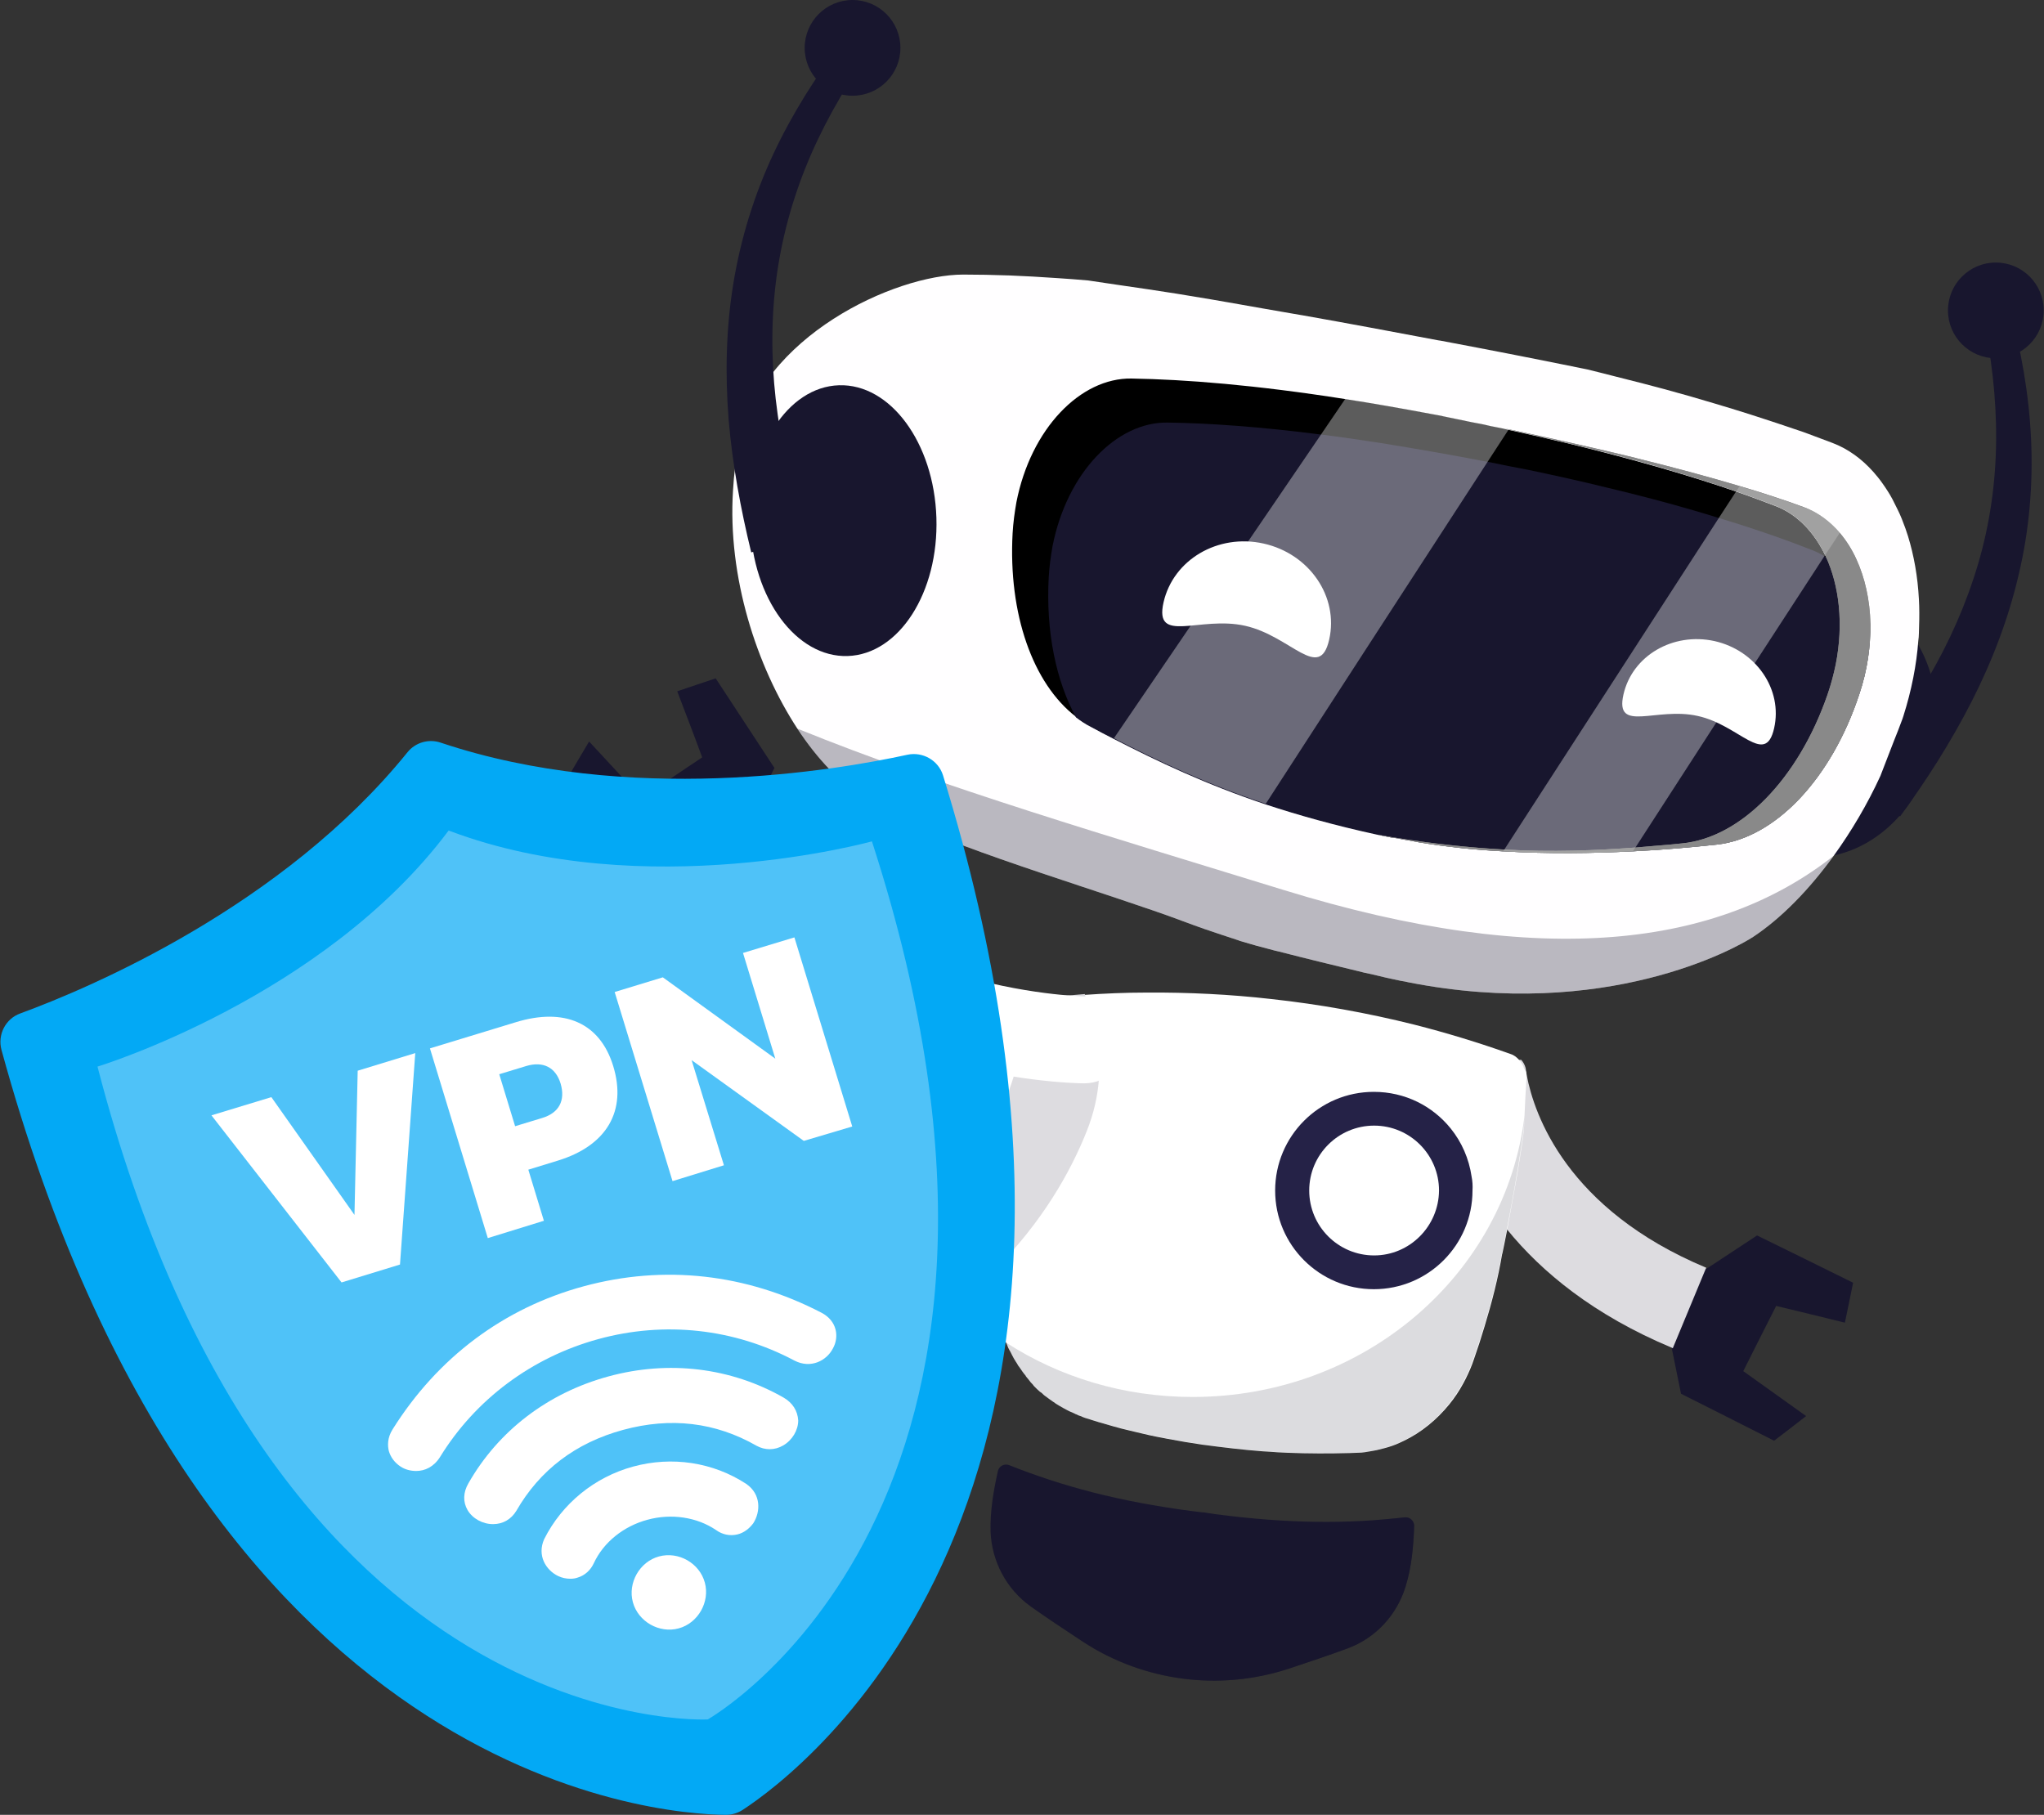 <?xml version="1.0" encoding="utf-8"?>
<!-- Generator: Adobe Illustrator 22.0.1, SVG Export Plug-In . SVG Version: 6.00 Build 0)  -->
<svg version="1.1" id="Layer_1" xmlns="http://www.w3.org/2000/svg" xmlns:xlink="http://www.w3.org/1999/xlink" x="0px" y="0px"
	 viewBox="0 0 696 618" style="enable-background:new 0 0 696 618;" xml:space="preserve">
<rect x="0" y="0" width="696" height="618" fill="#333333" stroke="none"/>
<style type="text/css">
	.st0{fill:#18162E;}
	.st1{fill:#FFFEFF;}
	.st2{fill:#EAEAEA;}
	.st3{fill:#898989;}
	.st4{opacity:0.2;fill:#FFFFFF;}
	.st5{opacity:0.3;fill:#18162E;}
	.st6{fill:#FFFFFF;}
	.st7{fill:#DDDCE0;}
	.st8{opacity:0.5;fill:#18162E;}
	.st9{opacity:0.15;fill:#18162E;}
	.st10{fill:#252247;}
	.st11{fill:#03A9F5;enable-background:new    ;}
	.st12{fill:#4FC2F8;enable-background:new    ;}
	.st13{enable-background:new    ;}
</style>
<g>
	<g>
		<g>
			
				<ellipse transform="matrix(0.194 -0.981 0.981 0.194 257.626 805.584)" class="st0" cx="618.9" cy="246.1" rx="46.1" ry="40.1"/>
			<path class="st0" d="M631.9,266.1c9.1-11.2,17.5-22.8,24.7-35.2c7.2-12.3,13-25.4,17-39c4-13.6,6-27.8,6.1-42.1
				c0.1-14.3-1.6-28.8-4.7-43l9.2-2.2c4,14.6,6.7,29.6,7.4,45c0.7,15.3-0.6,30.9-4.2,46c-3.5,15.1-9.1,29.7-16.1,43.4
				c-7,13.7-15.3,26.7-24.3,39L631.9,266.1z"/>
			<circle class="st0" cx="679.6" cy="105.7" r="16.3"/>
			<path class="st1" d="M648.1,243.9c-0.1,0.3-0.2,0.6-0.3,0.9c-0.9,2.5-1.9,5-2.9,7.5c-1.5,4-3.1,7.9-4.6,11.9
				c-4.4,9.6-9.9,18.9-15.9,27.2C616,303,606.5,312.7,597,319c-5.9,3.9-50.3,28.7-117.4,15.5c-0.9-0.2-1.7-0.4-2.6-0.5
				c-1.7-0.4-3.4-0.7-5.1-1.1c-0.8-0.2-1.7-0.4-2.5-0.6c-1.7-0.4-3.3-0.8-4.9-1.1c-0.8-0.2-1.6-0.4-2.4-0.6
				c-6.7-1.6-17.4-4.2-26.7-6.6c-0.5-0.1-0.9-0.2-1.3-0.3c-4.7-1.2-8.9-2.4-11.9-3.3l-0.5-0.2c-4-1.3-7.9-2.6-11.7-3.9
				c-1.3-0.5-2.6-0.9-3.9-1.4c-1.3-0.5-2.5-0.9-3.8-1.4c-21.4-8.1-75.6-24.2-92.5-33.4c-5.1-2.8-10.1-5.5-15-8.3
				c-0.2-0.1-0.4-0.3-0.7-0.4c-7.8-4.6-15.7-12.8-22.6-23.3c-13.8-21.1-23.8-51.6-21.9-81.1c0.3-5.5,1-10.8,2-15.9
				c7.2-36.5,53.1-57.6,76.4-57.6c5,0,10.2,0.1,15.8,0.3l0,0c5.1,0.2,10.5,0.5,16.2,0.9c3.4,0.2,6.9,0.5,10.5,0.8
				c16.5,2.5,23.5,3.3,42.2,6.5c3.1,0.5,6.1,1.1,9.2,1.6c0.4,0.1,0.7,0.1,1.1,0.2c4.7,0.8,9.5,1.7,14.3,2.5c2.1,0.4,4.2,0.7,6.4,1.1
				c15.3,2.7,30.7,5.6,46.1,8.5l0.7,0.1c17,3.2,33.9,6.5,50,9.8c6.6,1.6,12.9,3.3,19,4.8c2.4,0.6,4.8,1.3,7.2,1.9
				c5.9,1.6,11.5,3.2,16.8,4.8c4.3,1.3,8.4,2.5,12.4,3.8c6.3,2,12.2,4,17.8,5.9c1.3,0.5,2.6,0.9,3.8,1.4c2.2,0.8,4.3,1.6,6.4,2.4
				c5.3,2,10,5.4,14,9.9c0,0,0,0,0,0c0.5,0.6,1,1.2,1.6,1.9c0.5,0.6,1,1.3,1.5,2c0,0,0,0,0,0c1.2,1.7,2.4,3.5,3.4,5.4
				c0.2,0.4,0.4,0.8,0.6,1.2c0.4,0.8,0.8,1.6,1.2,2.4c1,2,1.8,4.1,2.6,6.3c0.3,0.9,0.6,1.8,0.9,2.7c2,6.5,3.3,13.7,3.7,21.4
				c0,0.7,0.1,1.5,0.1,2.3c0.1,3.1,0,6.2-0.1,9.4c0,0.9-0.1,1.7-0.2,2.5C652.6,226.4,650.9,235.1,648.1,243.9z"/>
			<path class="st2" d="M516.7,153.4c-2-0.4-4.1-0.9-6.2-1.3c-1-0.2-2.1-0.4-3.1-0.6c-0.5-0.1-1-0.2-1.6-0.3
				c15.6,3,29.9,6.1,42.9,9.2c3.6,0.9,7.2,1.7,10.6,2.6C546.5,159.9,532.4,156.7,516.7,153.4z"/>
			
				<ellipse transform="matrix(1 -3.236664e-02 3.236664e-02 1 -5.584 9.38)" class="st0" cx="287" cy="177.2" rx="31.7" ry="46.1"/>
			<path class="st0" d="M255.8,188.1c-3.6-14.8-6.4-29.9-7.7-45.3c-1.2-15.3-0.9-30.9,1.6-46.2c2.5-15.3,7.1-30.2,13.6-44.1
				c6.5-13.9,14.7-26.8,23.9-38.8l7.7,5.6c-8.2,12-15.4,24.7-20.7,38c-5.3,13.3-8.8,27.2-10.3,41.3c-1.5,14.1-1.1,28.4,0.9,42.5
				c1.9,14.1,5.3,28.1,9.5,41.9L255.8,188.1z"/>
			<circle class="st0" cx="290.3" cy="16.3" r="16.3"/>
			<path d="M622.3,236.3c-10.1,28.9-29.6,48.8-49.6,50.7c-2.9,0.3-5.8,0.5-8.8,0.8c-2.3,0.2-4.5,0.4-6.9,0.6
				c-13.8,1-28.2,1.6-44.7,0.7c-1.6-0.1-3.1-0.2-4.8-0.3c-11.7-0.8-24.4-2.3-38.7-4.8c-14.2-3.1-26.7-6.6-37.9-10.3
				c-20.3-6.8-36.5-14.5-51.7-22.3c-2.6-1.3-5.2-2.7-7.8-4.1c-1.8-0.9-3.4-2-5-3.2c-14.7-11.3-23.1-35-21.6-62.5
				c0.2-3.6,0.7-7.2,1.3-10.6c4.9-25,21.8-42.4,39.2-42.1c18.3,0.3,42.3,2.2,72.8,7c9.1,1.4,18.7,3.1,28.9,5
				c1.9,0.3,3.7,0.7,5.6,1.1c0.9,0.2,1.9,0.4,2.9,0.6c1.9,0.4,3.8,0.8,5.8,1.2c0.5,0.1,1.1,0.2,1.6,0.3c1.6,0.3,3.2,0.6,4.7,1
				c1.2,0.2,2.4,0.5,3.6,0.7c0.9,0.2,1.7,0.4,2.6,0.6c7.3,1.6,14.3,3.2,21,4.8c22.6,5.5,41.3,11,56.4,16.2c4.9,1.7,9.4,3.4,13.6,5
				c7.2,2.8,13,8.9,16.8,16.9c0,0.1,0.1,0.2,0.1,0.3c4.6,10,6.1,23,3.4,36.7C624.4,229.4,623.5,232.9,622.3,236.3z"/>
			<path class="st0" d="M633.1,236.4c-9.5,28.8-28.6,49-48.5,51.2c-8.5,0.9-18.1,1.8-28.6,2.3c-13.8,0.7-28.9,0.9-44.2,0
				c-9.6-0.5-19.3-1.5-28.8-3.1c-0.3-0.1-0.7-0.1-1-0.2c-1.7-0.3-3.3-0.6-5-0.9c-0.8-0.2-1.6-0.3-2.4-0.4l-0.8-0.1
				c-1-0.2-2-0.4-3-0.6c-0.7-0.1-1.3-0.3-2-0.4c-14.2-3.1-26.7-6.6-37.9-10.3c-20.3-6.8-36.5-14.5-51.7-22.3
				c-2.6-1.3-5.2-2.7-7.8-4.1c-1.8-0.9-3.4-2-5-3.2c-6.8-12.4-10.3-29.2-9.3-47.7c0.2-3.6,0.7-7.2,1.3-10.6
				c4.9-25,21.8-42.4,39.2-42.1c14,0.2,31.4,1.4,52.4,4.1c6.5,0.8,13.3,1.8,20.4,2.9c11.2,1.8,23.3,3.9,36.3,6.4
				c2.3,0.4,4.5,0.9,6.9,1.4c1.1,0.2,2.1,0.4,3.2,0.6c1.1,0.2,2.1,0.4,3.1,0.6c9.6,2,18.6,4,27.1,6.1c14.3,3.4,27.1,6.9,38.3,10.4
				c12.3,3.7,22.8,7.4,31.7,10.9c1.5,0.6,3,1.3,4.4,2.2c0.1,0,0.1,0.1,0.2,0.1c7.2,4.6,12.6,12.8,15.2,22.9
				C637,219.9,635.9,228.1,633.1,236.4z"/>
			<path class="st3" d="M633.1,236.4c-9.5,28.8-28.6,49-48.5,51.2c-8.5,0.9-18.1,1.8-28.6,2.3c-13.8,0.7-28.9,0.9-44.2,0
				c-9.6-0.5-19.3-1.5-28.8-3.1c-0.3-0.1-0.7-0.1-1-0.2c-1.7-0.3-3.3-0.6-5-0.9c-0.8-0.2-1.6-0.3-2.4-0.4l-0.8-0.1
				c-1-0.2-2-0.4-3-0.6c-0.7-0.1-1.3-0.3-2-0.4c14.2,2.5,27,4,38.7,4.8c1.6,0.1,3.2,0.2,4.8,0.3c16.5,0.9,31,0.3,44.7-0.7
				c2.3-0.2,4.6-0.4,6.9-0.6c3-0.2,5.9-0.5,8.8-0.8c20-1.9,39.6-21.8,49.6-50.7c1.2-3.5,2.1-6.9,2.8-10.3
				c2.7-13.8,1.2-26.7-3.4-36.7c0-0.1-0.1-0.2-0.1-0.3c-3.8-8-9.5-14-16.8-16.9c-4.2-1.6-8.7-3.3-13.6-5
				c-15.1-5.2-33.8-10.8-56.4-16.2c-6.6-1.6-13.6-3.2-21-4.8c-0.9-0.2-1.7-0.4-2.6-0.6c0.9,0.2,1.7,0.4,2.6,0.5
				c15.6,3.3,29.8,6.5,42.6,9.6c0.1,0,0.2,0,0.3,0.1c13.4,3.3,25.2,6.5,35.6,9.6c8.1,2.4,15.4,4.8,21.9,7.2
				c4.7,1.7,8.9,4.8,12.3,8.8c2.2,2.6,4.1,5.6,5.6,8.9c0,0,0,0,0,0c2.9,6.3,4.6,13.8,4.8,21.9C637,219.9,635.9,228.1,633.1,236.4z"
				/>
			<path class="st4" d="M513.8,146.1L513.8,146.1L513.8,146.1l-7.1,10.9l-28.9,44.5l-12.2,18.8L431,273.7
				c-20.3-6.8-36.5-14.5-51.7-22.3L450,147.7l8.1-11.9c9.1,1.4,18.7,3.1,28.9,5c1.9,0.3,3.7,0.7,5.6,1.1c0.9,0.2,1.9,0.4,2.9,0.6
				c1.9,0.4,3.8,0.8,5.8,1.2c0.5,0.1,1.1,0.2,1.6,0.3c1.6,0.3,3.2,0.6,4.7,1c1,0.2,2.1,0.4,3.1,0.6
				C511.8,145.7,512.8,145.9,513.8,146.1z"/>
			<path class="st4" d="M626.5,181.4l-5,7.6l-0.1,0.1l-16,24.6l-18,27.7L557,288.4l-1,1.5c-13.8,0.7-28.9,0.9-44.2,0l0.5-0.7
				l73.1-113l5.8-8.9l1.1-1.7c8.1,2.4,15.4,4.8,21.9,7.2C619,174.2,623.1,177.3,626.5,181.4z"/>
			<path class="st3" d="M633.1,236.4c-9.5,28.8-28.6,49-48.5,51.2c-8.5,0.9-18.1,1.8-28.6,2.3c-13.8,0.7-28.9,0.9-44.2,0
				c-9.6-0.5-19.3-1.5-28.8-3.1c-0.3-0.1-0.7-0.1-1-0.2c-1.7-0.3-3.3-0.6-5-0.9c-0.8-0.2-1.6-0.3-2.4-0.4l-0.8-0.1
				c-1-0.2-2-0.4-3-0.6c-0.7-0.1-1.3-0.3-2-0.4c14.2,2.5,27,4,38.7,4.8c1.6,0.1,3.2,0.2,4.8,0.3c16.5,0.9,31,0.3,44.7-0.7
				c2.3-0.2,4.6-0.4,6.9-0.6c3-0.2,5.9-0.5,8.8-0.8c20-1.9,39.6-21.8,49.6-50.7c1.2-3.5,2.1-6.9,2.8-10.3
				c2.7-13.8,1.2-26.7-3.4-36.7c0-0.1-0.1-0.2-0.1-0.3c-3.8-8-9.5-14-16.8-16.9c-4.2-1.6-8.7-3.3-13.6-5
				c-15.1-5.2-33.8-10.8-56.4-16.2c-6.6-1.6-13.6-3.2-21-4.8c-0.9-0.2-1.7-0.4-2.6-0.6c0.9,0.2,1.7,0.4,2.6,0.5
				c15.6,3.3,29.8,6.5,42.6,9.6c0.1,0,0.2,0,0.3,0.1c13.4,3.3,25.2,6.5,35.6,9.6c8.1,2.4,15.4,4.8,21.9,7.2
				c4.7,1.7,8.9,4.8,12.3,8.8c2.2,2.6,4.1,5.6,5.6,8.9c0,0,0,0,0,0c2.9,6.3,4.6,13.8,4.8,21.9C637,219.9,635.9,228.1,633.1,236.4z"
				/>
			<path class="st4" d="M513.8,146.1L513.8,146.1L513.8,146.1l-7.1,10.9l-28.9,44.5l-12.2,18.8L431,273.7
				c-20.3-6.8-36.5-14.5-51.7-22.3L450,147.7l8.1-11.9c9.1,1.4,18.7,3.1,28.9,5c1.9,0.3,3.7,0.7,5.6,1.1c0.9,0.2,1.9,0.4,2.9,0.6
				c1.9,0.4,3.8,0.8,5.8,1.2c0.5,0.1,1.1,0.2,1.6,0.3c1.6,0.3,3.2,0.6,4.7,1c1,0.2,2.1,0.4,3.1,0.6
				C511.8,145.7,512.8,145.9,513.8,146.1z"/>
			<path class="st4" d="M626.5,181.4l-5,7.6l-0.1,0.1l-16,24.6l-18,27.7L557,288.4l-1,1.5c-13.8,0.7-28.9,0.9-44.2,0l0.5-0.7
				l73.1-113l5.8-8.9l1.1-1.7c8.1,2.4,15.4,4.8,21.9,7.2C619,174.2,623.1,177.3,626.5,181.4z"/>
			<path class="st5" d="M624.4,291.4C616,303,606.5,312.7,597,319c-5.9,3.9-50.3,28.7-117.4,15.5c-0.9-0.2-1.7-0.4-2.6-0.5
				c-1.7-0.4-3.4-0.7-5.1-1.1c-0.8-0.2-1.7-0.4-2.5-0.6c-1.7-0.4-3.3-0.8-4.9-1.1c-0.8-0.2-1.6-0.4-2.4-0.6
				c-6.7-1.6-17.4-4.2-26.7-6.6c-0.5-0.1-0.9-0.2-1.3-0.3c-4.6-1.2-8.7-2.4-11.9-3.3l-0.5-0.2c-4-1.3-7.9-2.6-11.7-3.9
				c-1.3-0.5-2.6-0.9-3.9-1.4c-1.3-0.5-2.5-0.9-3.8-1.4c-21.4-8.1-75.6-24.2-92.5-33.4c-5.1-2.8-10.1-5.5-15-8.3
				c-0.2-0.1-0.4-0.3-0.7-0.4c-7.8-4.6-15.7-12.8-22.6-23.3c48.6,19.8,107.7,37.1,165.4,54.9C525.9,330.5,585.5,322.1,624.4,291.4z"
				/>
			<path class="st6" d="M452.6,217.8c-3.3,14.5-13-1.2-28.6-4.7c-15.6-3.5-31.1,6.5-27.8-8c3.3-14.5,18.5-23.5,34.1-20
				S455.9,203.2,452.6,217.8z"/>
			<path class="st6" d="M604.1,248c-3,13.2-11.8-1.1-26-4.2c-14.2-3.2-28.3,6-25.3-7.3c3-13.2,16.8-21.3,31-18.2
				C598,221.5,607.1,234.8,604.1,248z"/>
		</g>
		<g>
			<path class="st0" d="M615,482.2c-4.2,3.3-7.4,5.7-10.9,8.4c-11-5.6-21.6-10.9-31.7-16c-1.3-6.4-2.4-11.7-3.6-17.7c0,0,0,0,0,0
				c0,0,0.1,0,0.1,0.1c0,0,0.1,0,0.1,0.1c0.1,0,0.2,0.1,0.3,0.1l9.9-24.1l0,0l2.7-1.6c5.7-3.8,10.7-7,16.4-10.8
				c10.6,5.2,21.2,10.4,32.7,16.1c-1,4.8-1.8,8.9-2.8,13.6c-8.2-2-14.9-3.7-23.4-5.7c-4,7.8-7.4,14.7-11.2,22.2L615,482.2z"/>
			<g>
				<path class="st7" d="M581,431.7l-0.2,0.4l-11.2,27c-0.1-0.1-0.3-0.1-0.4-0.2c-26.5-11.1-44.2-25.7-56-40.2c0,0,0,0,0,0
					c-1.4-1.7-2.8-3.5-4-5.2c-3.1-4.3-5.8-8.6-8-12.8c-3.1-5.8-5.4-11.4-7.1-16.4c-4.3-12.7-4.6-21.8-4.6-22.8l28.5-0.6
					c0.7,0.8,1.2,1.7,1.5,2.8c0.1,0.8,0.2,1.6,0.4,2.6C522.4,379.4,533.4,411.8,581,431.7z"/>
			</g>
			<path class="st0" d="M478.6,540.3c-3,9.7-10.2,17.5-19.7,21c-5.9,2.2-13.1,4.6-20.3,7c-23.5,7.6-49.1,4.2-69.8-9.2
				c-6.4-4.2-12.7-8.4-17.9-12.1c-8.2-5.9-13.2-15.3-13.6-25.4c-0.2-7.1,1-14,2.5-20.7c0.4-1.7,2.2-2.6,3.8-2
				c18.1,7.2,37.3,12.4,62.6,15.7c0.9,0.1,1.8,0.2,2.6,0.3c0.4,0.1,0.8,0.1,1.2,0.1c0.4,0.1,0.8,0.1,1.2,0.2
				c0.9,0.1,1.8,0.3,2.6,0.4c25.2,3.3,45.1,3.3,64.5,1.1c1.7-0.2,3.2,1.2,3.2,2.9C481.3,526.5,480.7,533.5,478.6,540.3z"/>
			<path class="st8" d="M478.6,540.3c-3,9.7-10.2,17.5-19.7,21c-5.9,2.2-13.1,4.6-20.3,7c-22.4,7.3-46.7,4.6-66.9-7.4
				c50,5.2,92.9-13.4,96.8-42.6c0-0.2,0.1-0.5,0.1-0.7c3.3-0.2,6.6-0.6,9.8-0.9c1.7-0.2,3.2,1.2,3.2,2.9
				C481.3,526.5,480.7,533.5,478.6,540.3z"/>
			<path class="st6" d="M519.8,366.4c0,0.2,0,0.4,0,0.7c-0.3,4.3-0.5,8.5-0.7,13v0c0,0.8-0.1,1.6-0.1,2.4c0,0.8-0.1,1.5-0.1,2.3
				c-0.1,1-0.3,2.1-0.4,3.1c-0.3,2.1-0.6,4.3-1,6.6c-0.4,2.8-0.9,5.6-1.4,8.4c-0.2,1.1-0.4,2.2-0.6,3.3c-0.8,4.7-1.7,9.1-2.3,12.6
				c0,0,0,0,0,0c-0.8,4.1-1.4,7-1.6,7.9c0,0.2-0.1,0.3-0.1,0.3c-1.4,8.3-3.5,16.5-6,24.7c-1.1,3.7-2.3,7.4-3.6,11.1
				c-0.2,0.6-0.4,1.1-0.6,1.7c-0.4,1.1-0.9,2.2-1.4,3.3c-0.5,1.1-1,2.1-1.6,3.2c-1.4,2.6-3,5-4.8,7.2c-4.3,5.3-9.6,9.6-15.4,12.4
				c-0.5,0.2-1,0.5-1.5,0.7c-1.7,0.8-3.5,1.4-5.4,1.9c-0.8,0.2-1.6,0.4-2.4,0.6c-0.5,0.1-1.1,0.2-1.6,0.3c-0.8,0.1-1.6,0.3-2.4,0.4
				h0c-0.8,0.1-1.6,0.2-2.5,0.2c-0.9,0-1.9,0.1-2.8,0.1c-6.7,0.2-13.8,0.2-21.1-0.1c-2.2-0.1-4.5-0.2-6.8-0.4
				c-0.6,0-1.1-0.1-1.7-0.1c-6.6-0.5-13.3-1.3-20-2.2c0,0,0,0-0.1,0c-4.2-0.6-8.3-1.3-12.5-2.1c-0.3-0.1-0.7-0.1-1-0.2
				c-3.3-0.6-6.5-1.3-9.7-2.1c-0.8-0.2-1.7-0.4-2.5-0.6c-1.7-0.4-3.3-0.8-5-1.3c0,0,0,0,0,0c-3.3-0.9-6.6-1.9-9.7-2.9
				c-0.3-0.1-0.5-0.2-0.8-0.3c-0.1-0.1-0.3-0.1-0.4-0.2c-0.2-0.1-0.4-0.1-0.6-0.2c-0.3-0.1-0.6-0.2-0.9-0.4
				c-0.3-0.1-0.6-0.2-0.9-0.4c-0.5-0.2-1.1-0.5-1.6-0.7c-0.3-0.1-0.5-0.3-0.8-0.4c-0.4-0.2-0.8-0.4-1.3-0.7c0,0,0,0,0,0
				c-0.5-0.3-0.9-0.5-1.4-0.8c-0.4-0.3-0.9-0.5-1.3-0.8c0,0-0.1,0-0.1-0.1c-0.3-0.2-0.6-0.4-0.9-0.6c-0.5-0.3-0.9-0.7-1.4-1
				c-0.3-0.2-0.5-0.4-0.8-0.6c-0.1-0.1-0.2-0.2-0.3-0.2c-0.2-0.2-0.4-0.3-0.6-0.5c-0.3-0.3-0.6-0.6-0.9-0.8c0,0-0.1-0.1-0.2-0.1
				c-0.4-0.3-0.7-0.7-1.1-1c-0.3-0.3-0.6-0.6-0.9-0.9c-0.2-0.2-0.3-0.3-0.4-0.5c-0.6-0.6-1.2-1.3-1.7-2c-0.2-0.2-0.3-0.4-0.5-0.6
				c-0.2-0.2-0.3-0.4-0.4-0.6c-0.2-0.2-0.3-0.4-0.5-0.6c-0.3-0.4-0.7-0.9-1-1.4c-0.2-0.3-0.5-0.7-0.7-1c0,0,0-0.1-0.1-0.1
				c-0.2-0.3-0.4-0.6-0.6-1c-0.1-0.2-0.3-0.4-0.4-0.6c-0.5-0.8-0.9-1.5-1.3-2.3c-0.1-0.2-0.2-0.4-0.3-0.6c-0.2-0.4-0.4-0.8-0.6-1.1
				c-0.1-0.3-0.3-0.5-0.4-0.8c-0.2-0.5-0.4-1-0.6-1.5c0,0,0-0.1-0.1-0.1c-1.8-4.3-3-9-3.5-13.9c-0.4-3.5-0.7-7-1-10.5
				c-0.6-8.4-0.9-16.7-0.5-25c0,0,0-0.1,0-0.3c0-1.9,0.3-13.1,0.9-25.1c0.3-5.6,0.6-11.5,1.1-16.6c0-0.2,0-0.4,0.1-0.7
				c1-6.2,2-11.7,2.9-17.5c0.6-3.7,3.3-6.5,6.6-7c0.1,0,0.1,0,0.2,0c4.9-0.6,9.8-1.1,14.7-1.5c1.7-0.1,3.4-0.3,5-0.4
				c7.1-0.5,14.2-0.8,21.3-0.8c14.2-0.1,28.4,0.6,42.5,2.2h0c16.4,1.8,32.6,4.7,48.6,8.7c11,2.8,21.9,6.1,32.8,10
				c1.3,0.4,2.3,1.2,3.2,2.3c0.7,0.8,1.2,1.7,1.5,2.8C519.7,364.6,519.8,365.5,519.8,366.4z"/>
			<path class="st9" d="M519.1,380c-0.1,1.5-0.2,3.1-0.3,4.7c-2.1,16.3-6.7,39.1-7.3,41.9c0,0.2-0.1,0.3-0.1,0.3
				c-2.1,12.1-5.6,24-9.7,35.9c-6.3,18.4-21.9,31-39.6,31.9c-28.2,1.4-63.6-2.5-93-12c-12-3.9-21.5-13.3-26.5-25.5
				c18.1,11.7,40,18.5,63.5,18.5C464.7,475.7,512.7,433.8,519.1,380z"/>
			<g>
				<path class="st7" d="M370,385.3c-5.5,13.8-15.1,30.9-31.6,47.4c-0.6-8.4-0.9-16.7-0.5-25c0,0,0-0.1,0-0.3
					c0-1.9,0.3-13.1,0.9-25.1c1.1-2.2,2.1-4.4,3.1-6.7c7.5-18,7.7-32.5,7.6-35.1c0-0.3,0-0.4,0-0.4l0,0.1l19.9-1.7c0,0,0,0,0,0.1
					C369.7,341,380,360.4,370,385.3z"/>
			</g>
			<g>
				<path class="st6" d="M369.2,368.9c-0.1,0-0.1,0-0.2,0c-4,0-98.7-1.8-139.9-74.2c-4.1-7.1-1.6-16.2,5.6-20.2
					c7.1-4.1,16.2-1.6,20.2,5.6c32.7,57.4,113.6,59.2,114.4,59.2c8.2,0.1,14.7,6.8,14.6,15C383.9,362.3,377.3,368.9,369.2,368.9z"/>
			</g>
			<path class="st0" d="M200.6,252.5c-2.7,4.6-4.8,8-7,11.9c6.9,10.3,13.5,20.1,19.8,29.5c6.5,0.5,11.9,0.9,18,1.4c0,0,0,0,0,0
				c0,0,0-0.1-0.1-0.1c0,0,0-0.1-0.1-0.1c-0.1-0.1-0.1-0.2-0.2-0.3l22.7-12.8l0,0l1.3-2.9c3-6.1,5.6-11.4,8.7-17.6
				c-6.5-9.9-12.9-19.7-20-30.5c-4.6,1.5-8.6,2.9-13.1,4.4c3,7.9,5.5,14.3,8.5,22.5c-7.3,4.9-13.7,9.2-20.7,13.8L200.6,252.5z"/>
			<circle class="st6" cx="467.9" cy="405.4" r="28.4"/>
			<path class="st10" d="M501.1,400.7c-0.9-6.2-3.4-11.8-7.1-16.4c-6.2-7.7-15.6-12.5-26.2-12.5c-18.6,0-33.6,15.1-33.6,33.6
				c0,18.6,15.1,33.6,33.6,33.6c18.6,0,33.6-15.1,33.6-33.6C501.5,403.8,501.4,402.2,501.1,400.7z M467.9,427.5
				c-12.2,0-22.1-9.9-22.1-22.1c0-12.2,9.9-22.1,22.1-22.1c12.2,0,22.1,9.9,22.1,22.1C489.9,417.6,480,427.5,467.9,427.5z"/>
		</g>
	</g>
	<g>
		<path class="st11" d="M143.1,250.4C143.2,250.4,143,250.4,143.1,250.4L143.1,250.4z"/>
		<path class="st11" d="M309,257c-24.7,5.4-95,17.3-158.9-4.1c-4.1-1.4-8.6-0.1-11.3,3.2c-42.4,52.5-108.2,80.3-131.9,89
			c-5,1.8-7.8,7.2-6.4,12.4C68.6,606.4,223.4,617.8,247.2,618c2,0,4-0.6,5.7-1.7c19.9-13,144.4-105.7,68.2-352.3
			C319.5,258.9,314.2,255.9,309,257z"/>
	</g>
	<path class="st12" d="M296.9,286.5c0,0-77.4,21.5-143.9-3.6c-0.1,0-0.1,0-0.2-0.1c0,0-0.1,0.1-0.1,0.1
		c-42.6,56.9-119.5,80.3-119.5,80.3C92.9,593.5,241,585.5,241,585.5v0C241,585.5,370.2,512.7,296.9,286.5z"/>
	<g class="st13">
		<path class="st6" d="M116.3,436.7L72,379.8l20.4-6.2l28.3,40.1l1.1-49.1l19.6-6l-5.2,72L116.3,436.7z"/>
		<path class="st6" d="M175.6,348.1c16.6-5.1,28.7,0.2,33.2,14.9c4.7,15.3-2.2,27.1-18.8,32.2l-10.1,3.1l5.3,17.4l-19.1,5.9
			L146.4,357L175.6,348.1z M175.4,383.5l9.2-2.8c5.7-1.7,8-5.9,6.3-11.7c-1.7-5.6-6-7.7-11.7-6l-9.2,2.8L175.4,383.5z"/>
		<path class="st6" d="M273.7,388.5L235.5,361l11,35.8l-17.5,5.4l-19.7-64.4l16.4-5l38.3,27.7l-11-36l17.5-5.3l19.7,64.4
			L273.7,388.5z"/>
	</g>
	<g>
		<path class="st6" d="M254.1,505.3c-11.3-7.4-25.3-9.5-38.5-5.9c-13.2,3.6-24.2,12.6-30.3,24.7c-2.5,5.6,0.6,10.6,4.8,12.6
			c1.3,0.6,2.7,0.9,4.1,0.9c0.8,0,1.7-0.1,2.5-0.4c2.4-0.7,4.4-2.5,5.5-4.9c3.3-7.1,10.1-12.6,18.3-14.8c8.1-2.2,16.8-0.9,23.3,3.5
			c2.2,1.6,4.8,2.1,7.3,1.5c2.1-0.5,4-1.9,5.4-3.8C259,514.8,259.2,508.8,254.1,505.3z"/>
		<path class="st6" d="M224.4,530c-6.6,1.8-10.7,9-8.9,15.6s9,10.7,15.6,8.9c6.6-1.8,10.7-9,8.9-15.6
			C238.2,532.3,231.1,528.2,224.4,530z"/>
		<path class="st6" d="M266.8,475.9c-17.9-10.2-39.1-12.8-59.6-7.2c-20.6,5.6-37.5,18.5-47.7,36.4c-1.8,3.1-1.9,6.3-0.3,9.1
			c1.7,2.9,5.1,4.8,8.7,4.8c0,0,0,0,0,0c3.4,0,6.2-1.7,7.9-4.5c8-13.9,20.2-23.2,36.4-27.6c16.2-4.4,31.4-2.6,45.4,5.4
			c2.9,1.6,6.2,1.6,9.1-0.1c3.1-1.8,5.1-5.2,5.1-8.5C271.6,480.4,269.9,477.7,266.8,475.9z"/>
		<path class="st6" d="M279.7,447c-25.6-13.3-53.6-16.4-80.9-9c-27.3,7.4-49.8,24.3-65.1,48.7c-1.9,3-1.7,5.7-1.3,7.4
			c0.6,2.1,2,4,4,5.3c1.5,1,3.4,1.5,5.3,1.5c3,0,6-1.4,8.1-4.7c12.1-19.7,31.3-34,53.9-40.2c22.6-6.2,46.3-3.6,66.8,7.3
			c5.6,2.9,11,0,13.1-4.1C285.8,455.3,285.1,449.8,279.7,447z"/>
	</g>
</g>
</svg>

